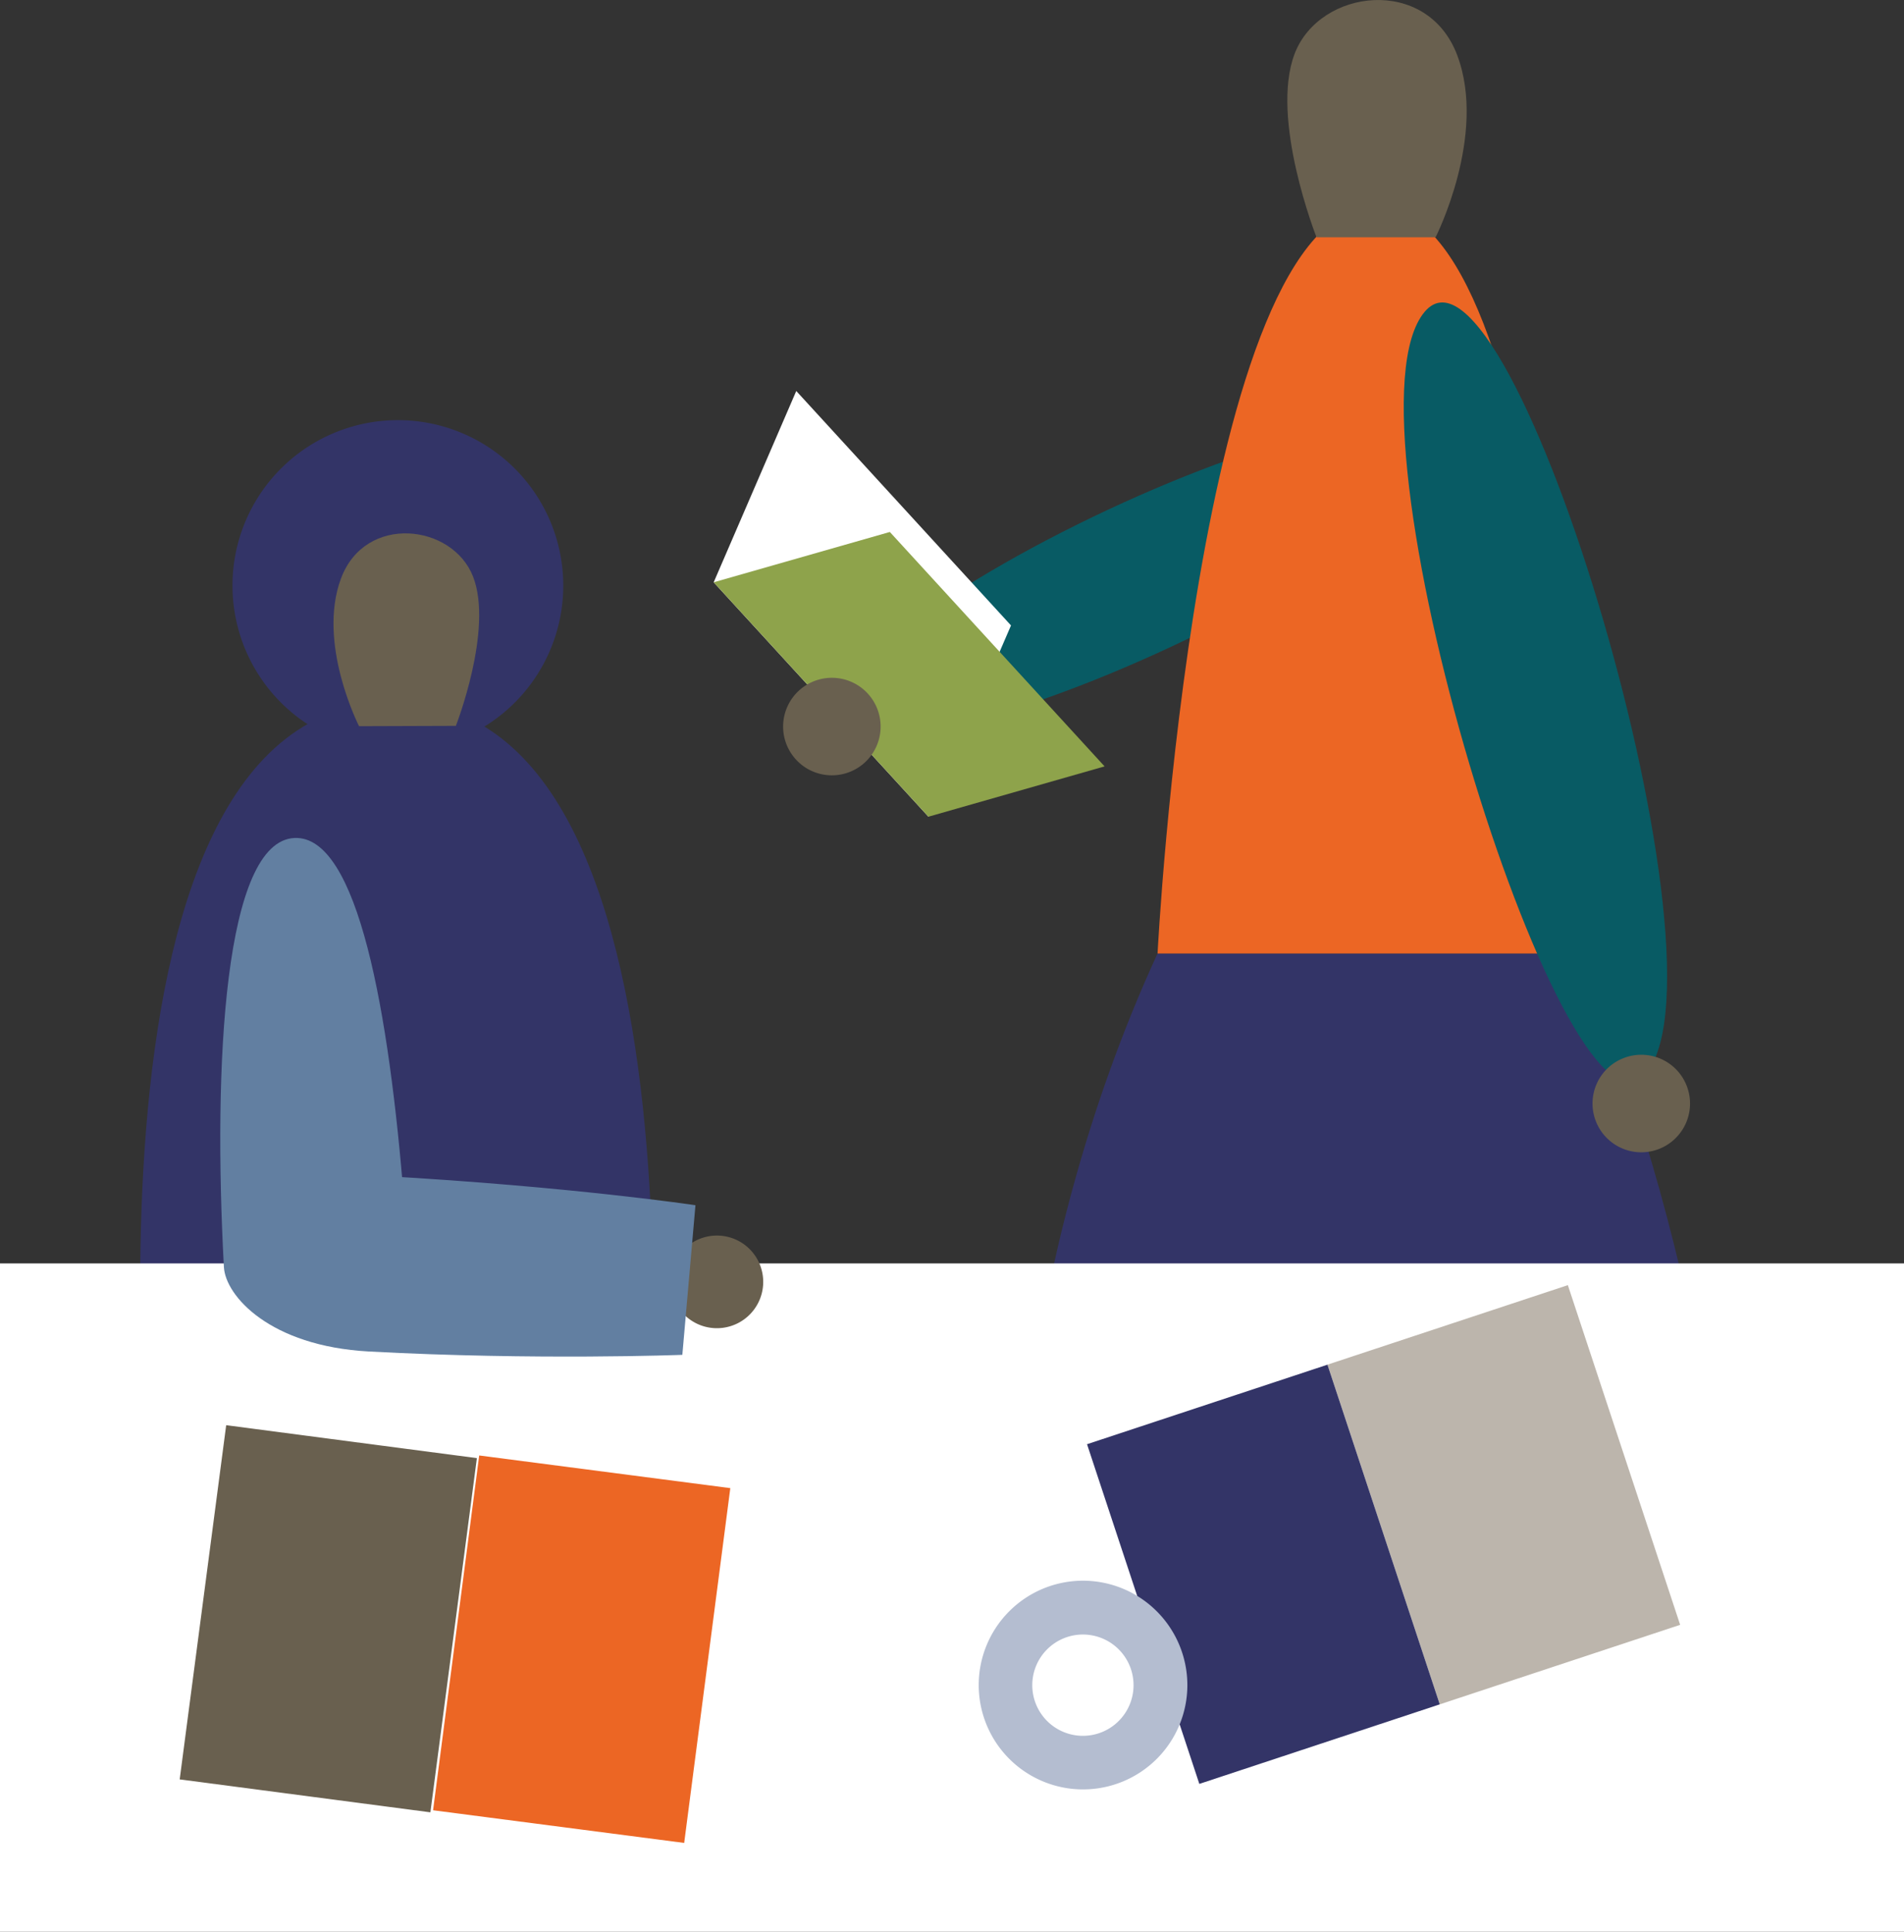 <svg xmlns="http://www.w3.org/2000/svg" viewBox="0 0 748.3 759"><rect x="0" y="0" width="748.3" height="759" fill="#333333" stroke="none"/><g id="Layer_2" data-name="Layer 2"><g id="Layer_1-2" data-name="Layer 1"><path d="M568.27,170.88C575.2,185.7,527,222.89,460.5,254S334.57,298.2,327.64,283.38s41.32-52,107.77-83.09,125.93-44.23,132.86-29.41" fill="#085b64"/><path d="M454.94,374.62H620.06C674,502.69,679.93,621.73,679.93,621.73h-281s-2-121,56-247.11" fill="#333467"/><path d="M454.94,374.62H620.06S611.49,81.13,540.72,81.13s-85.78,293.49-85.78,293.49" fill="#ec6624"/><path d="M517.41,93.22h46.8s20.32-40,8.53-71.45-54.08-26.27-63.91-.7,8.58,72.15,8.58,72.15" fill="#69604f"/><path d="M559.93,122.49c-35.6,42.06,53.72,331.32,85.8,300.48,38.76-37.27-51.81-340.65-85.8-300.48" fill="#085b64"/><path d="M653.32,416.29a19.16,19.16,0,1,1-25.55,9,19.16,19.16,0,0,1,25.55-9" fill="#69604f"/><path d="M91.37,230.26a65,65,0,1,0,64.75-65.19,65,65,0,0,0-64.75,65.19" fill="#333467"/><path d="M154.73,275.8c132.58-.45,98,334.28,98,334.28l-192.08.65S20.72,276.25,154.73,275.8" fill="#333467"/><path d="M179.12,285.19l-38,.13s-16.62-32.43-7.12-58,43.87-21.49,51.93-.75-6.78,58.65-6.78,58.65" fill="#69604f"/><rect y="496.39" width="748.3" height="262.61" fill="#fff"/><path d="M276.91,521.19a18.2,18.2,0,1,0-12.7-22.38,18.2,18.2,0,0,0,12.7,22.38" fill="#69604f"/><path d="M273.33,473.47l-5.16,58.84S210.76,534.53,145,531c-39-2.12-56.35-21.88-57-33.12-4.34-80.23.2-167.36,27.73-168.64,25-1.17,37.22,68.64,43.12,143.06.77,9.71-18.29-10.82-8.56-10.27,74.5,4.23,123,11.49,123,11.49" fill="#627fa1"/><rect x="59.65" y="585.39" width="140.57" height="99.52" transform="matrix(0.13, -0.99, 0.99, 0.13, -516.67, 682.07)" fill="#69604f"/><rect x="158.34" y="598.23" width="140.57" height="99.52" transform="translate(-443.45 791.11) rotate(-82.59)" fill="#ec6624"/><rect x="541.24" y="517.03" width="99.52" height="140.57" transform="translate(-154.51 215.24) rotate(-18.3)" fill="#bcb5ac"/><rect x="446.75" y="548.27" width="99.52" height="140.57" transform="translate(-169.09 187.16) rotate(-18.3)" fill="#333467"/><path d="M466.65,662.1a41,41,0,1,1-41-41.05,41.05,41.05,0,0,1,41,41.05" fill="#b4bdd0"/><path d="M445.5,662.1a19.9,19.9,0,1,1-19.9-19.9,19.9,19.9,0,0,1,19.9,19.9" fill="#fff"/><polygon points="364.89 320.88 280.49 228.78 312.94 153.62 397.34 245.73 364.89 320.88" fill="#fff"/><polygon points="364.89 320.88 280.49 228.78 349.72 209.01 434.12 301.11 364.89 320.88" fill="#8ea34b"/><path d="M335.21,268.18a19.16,19.16,0,1,1-25.55,9,19.16,19.16,0,0,1,25.55-9" fill="#69604f"/></g></g></svg>